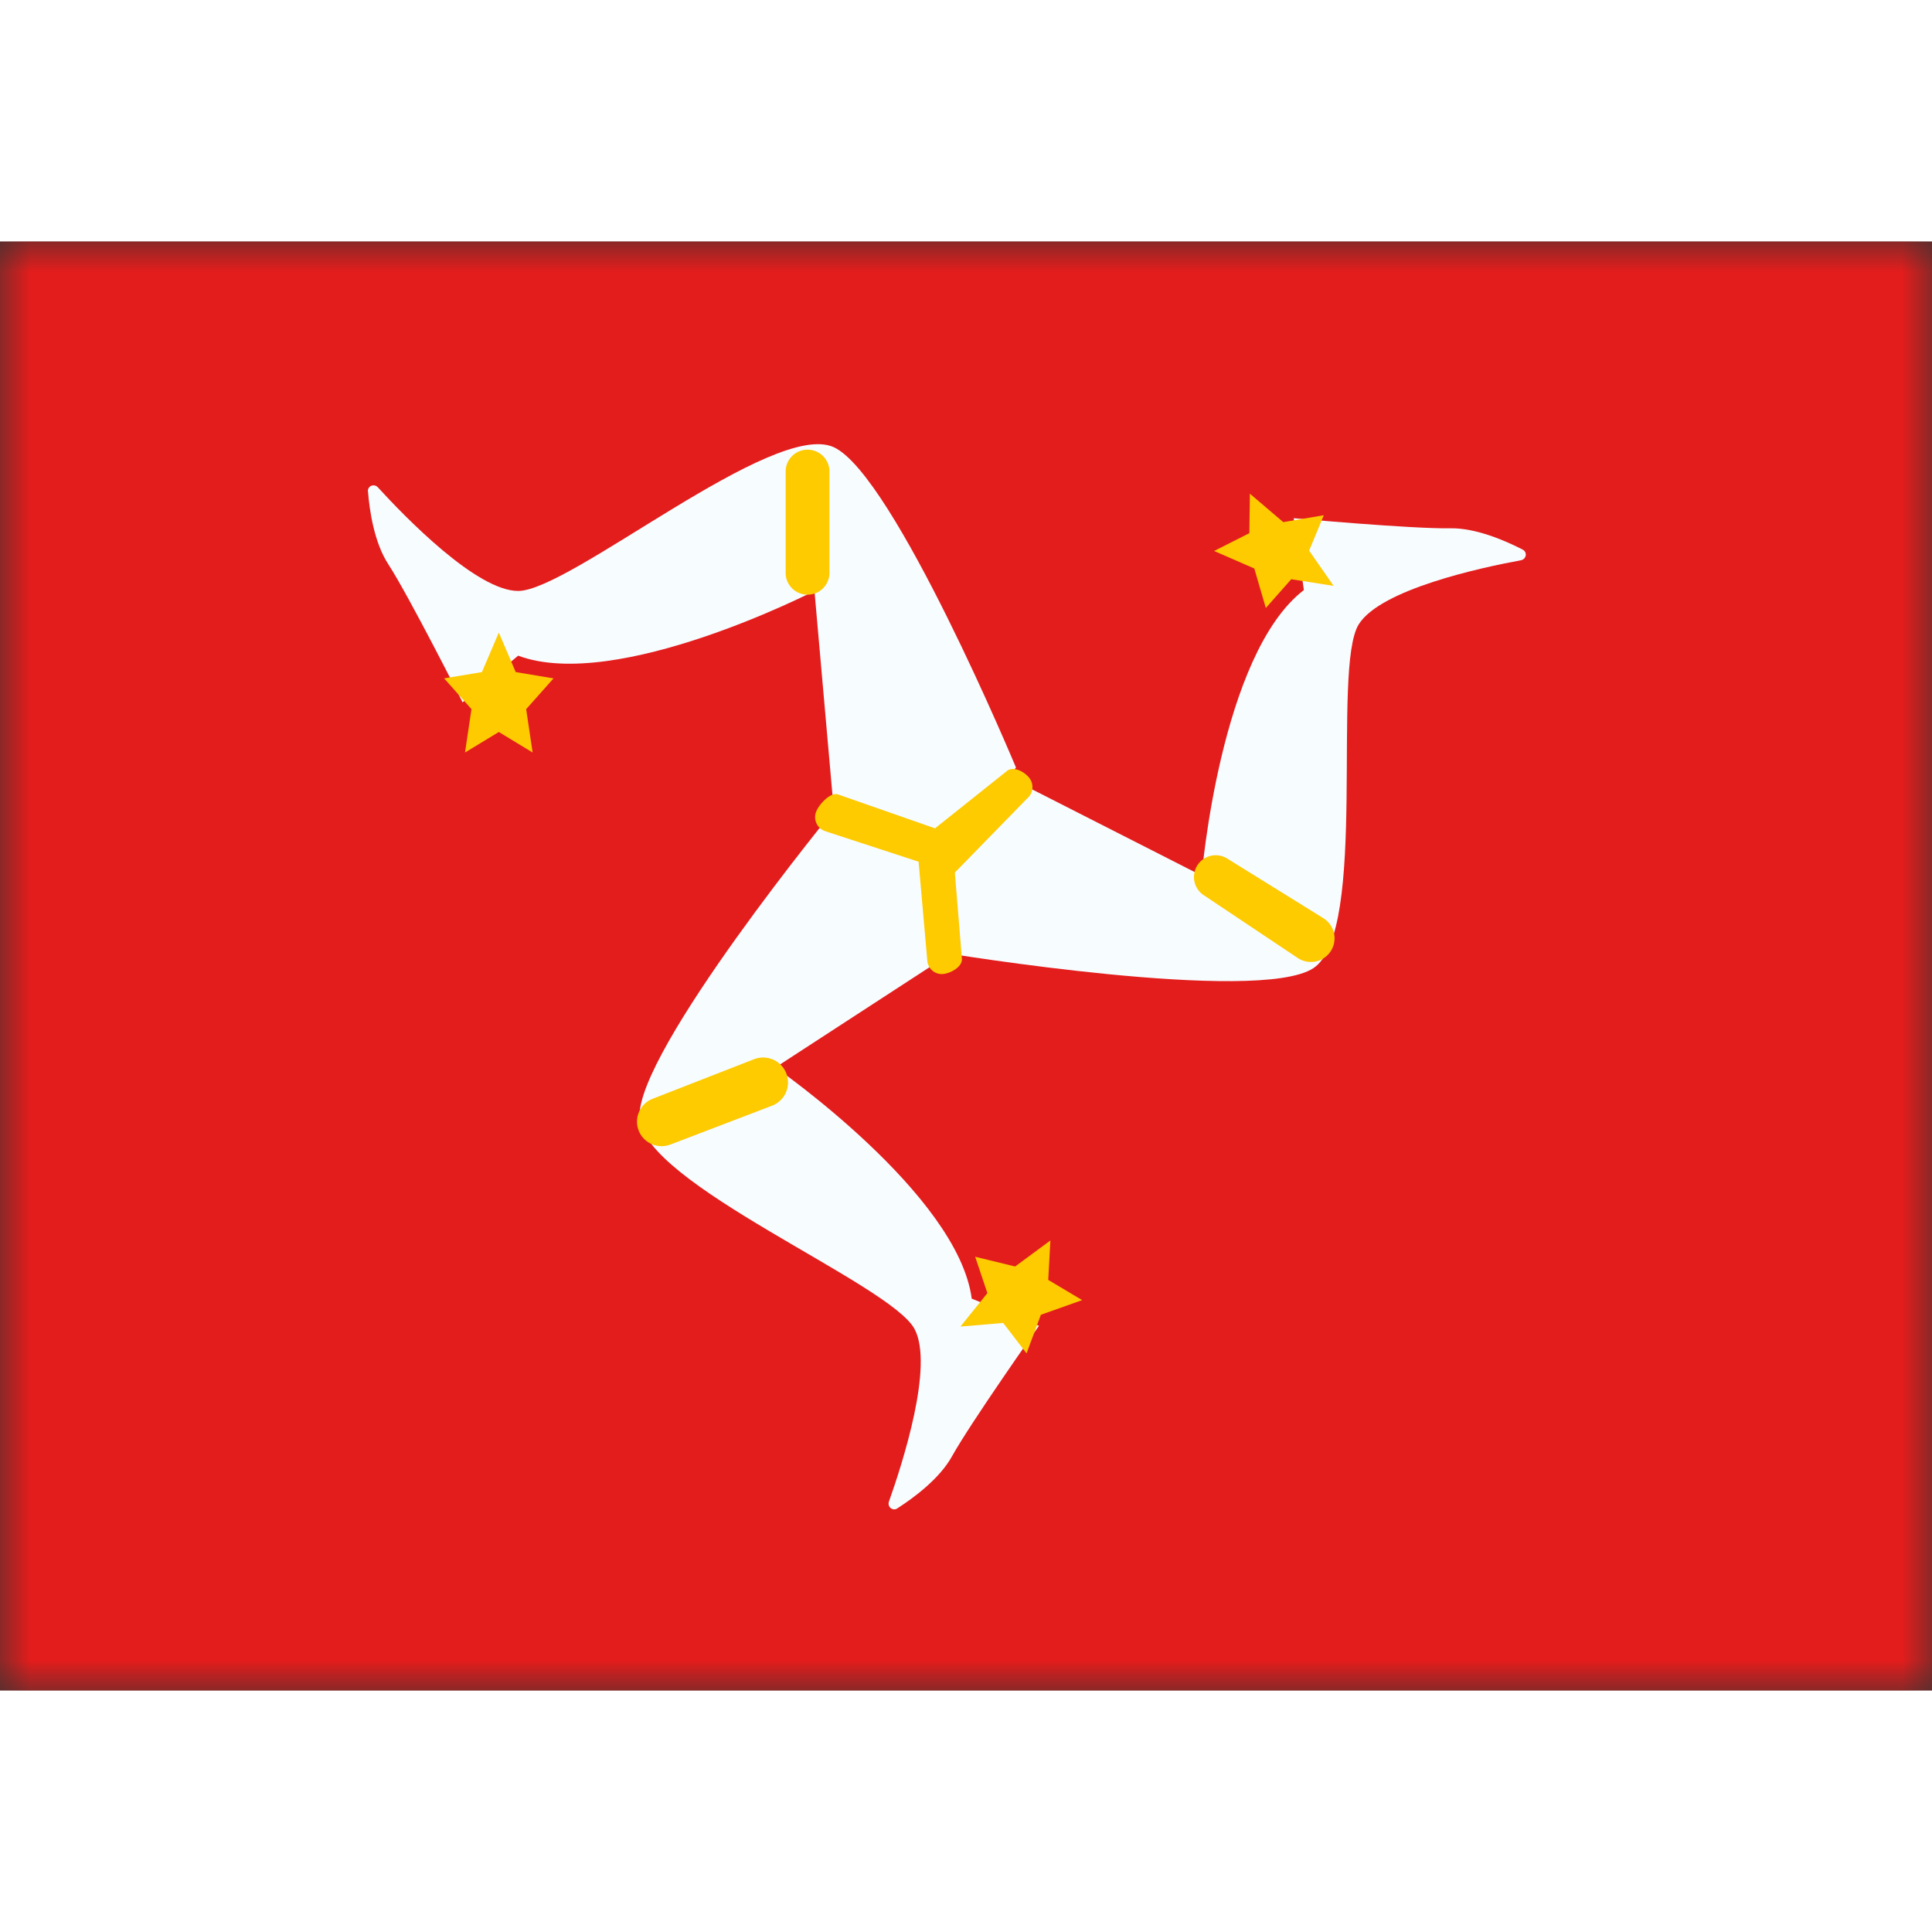 <svg fill="none" xmlns="http://www.w3.org/2000/svg" viewBox="0 0 32 24" height="1em" width="1em">
  <rect x="0" y="0" width="32" height="24" fill="#333333" stroke="none"/>
  <mask id="a" maskUnits="userSpaceOnUse" x="0" y="0" width="32" height="24">
    <path fill="#fff" d="M0 0h32v24H0z"/>
  </mask>
  <g mask="url(#a)">
    <path fill-rule="evenodd" clip-rule="evenodd" d="M0 0v24h32V0H0z" fill="#E31D1C"/>
    <mask id="b" maskUnits="userSpaceOnUse" x="0" y="0" width="32" height="24">
      <path fill-rule="evenodd" clip-rule="evenodd" d="M0 0v24h32V0H0z" fill="#fff"/>
    </mask>
    <g mask="url(#b)">
      <path fill-rule="evenodd" clip-rule="evenodd" d="M6.094 4.141c-.008-.093.103-.137.165-.069.45.492 1.636 1.716 2.323 1.716.859 0 4.232-2.843 5.23-2.38.997.463 3.016 5.305 3.016 5.305l-1.316 1.65-1.7-.927-.322-3.648S10.217 7.47 8.582 6.86l-.92.773S6.778 5.88 6.43 5.343c-.231-.354-.31-.884-.335-1.202z" fill="#F7FCFF"/>
      <path fill-rule="evenodd" clip-rule="evenodd" d="m8.262 8.124-.56.34.107-.719-.453-.509.626-.104.28-.654.28.654.626.104-.453.51.107.718-.56-.34zm4.751-4.332a.363.363 0 0 1 .725 0v1.714a.363.363 0 0 1-.725 0V3.792z" fill="#FECA00"/>
      <path fill-rule="evenodd" clip-rule="evenodd" d="M25.22 5.103c.083.043.062.16-.03.177-.654.12-2.321.479-2.685 1.061-.455.728.168 5.096-.753 5.696-.921.6-6.097-.253-6.097-.253l-.703-1.99 1.688-.951 3.264 1.66s.307-3.667 1.692-4.73l-.168-1.19s1.955.179 2.595.167c.423-.007.914.207 1.197.353z" fill="#F7FCFF"/>
      <path fill-rule="evenodd" clip-rule="evenodd" d="m20.693 4.831.009-.654.553.471.671-.114-.243.586.406.584-.702-.11-.421.476-.191-.654-.666-.29.584-.295zm1.221 6.374a.392.392 0 1 1-.424.659l-1.549-1.035a.36.36 0 0 1 .39-.606l1.583.982z" fill="#FECA00"/>
      <path fill-rule="evenodd" clip-rule="evenodd" d="M14.863 20.984c-.079.05-.17-.027-.139-.114.223-.628.747-2.25.424-2.857-.403-.758-4.497-2.402-4.556-3.5-.06-1.098 3.268-5.153 3.268-5.153l2.075.386-.021 1.937-3.07 1.997s3.023 2.1 3.251 3.83l1.114.449s-1.132 1.605-1.442 2.164c-.205.37-.636.688-.904.86z" fill="#F7FCFF"/>
      <path fill-rule="evenodd" clip-rule="evenodd" d="m17.362 17.199.562.335-.684.243-.237.639-.387-.504-.708.06.446-.554-.202-.602.662.161.584-.431-.036.653zm-6.259-2.242a.406.406 0 0 1-.292-.758l1.668-.651a.413.413 0 1 1 .298.77l-1.674.64z" fill="#FECA00"/>
      <path d="M13.663 9.765a.245.245 0 0 1-.149-.31c.043-.127.242-.34.366-.297l1.736.607a.24.24 0 0 1 .16.21l.156 1.904c.01.135-.185.243-.316.254a.24.24 0 0 1-.257-.222l-.144-1.638-1.552-.508z" fill="#FECA00"/>
      <path d="M16.68 8.768c.104-.083.29.013.37.119a.247.247 0 0 1-.041.342l-1.203 1.233c-.103.082-.337-.079-.417-.185-.081-.106-.104-.396 0-.479l1.292-1.03z" fill="#FECA00"/>
    </g>
  </g>
</svg>
